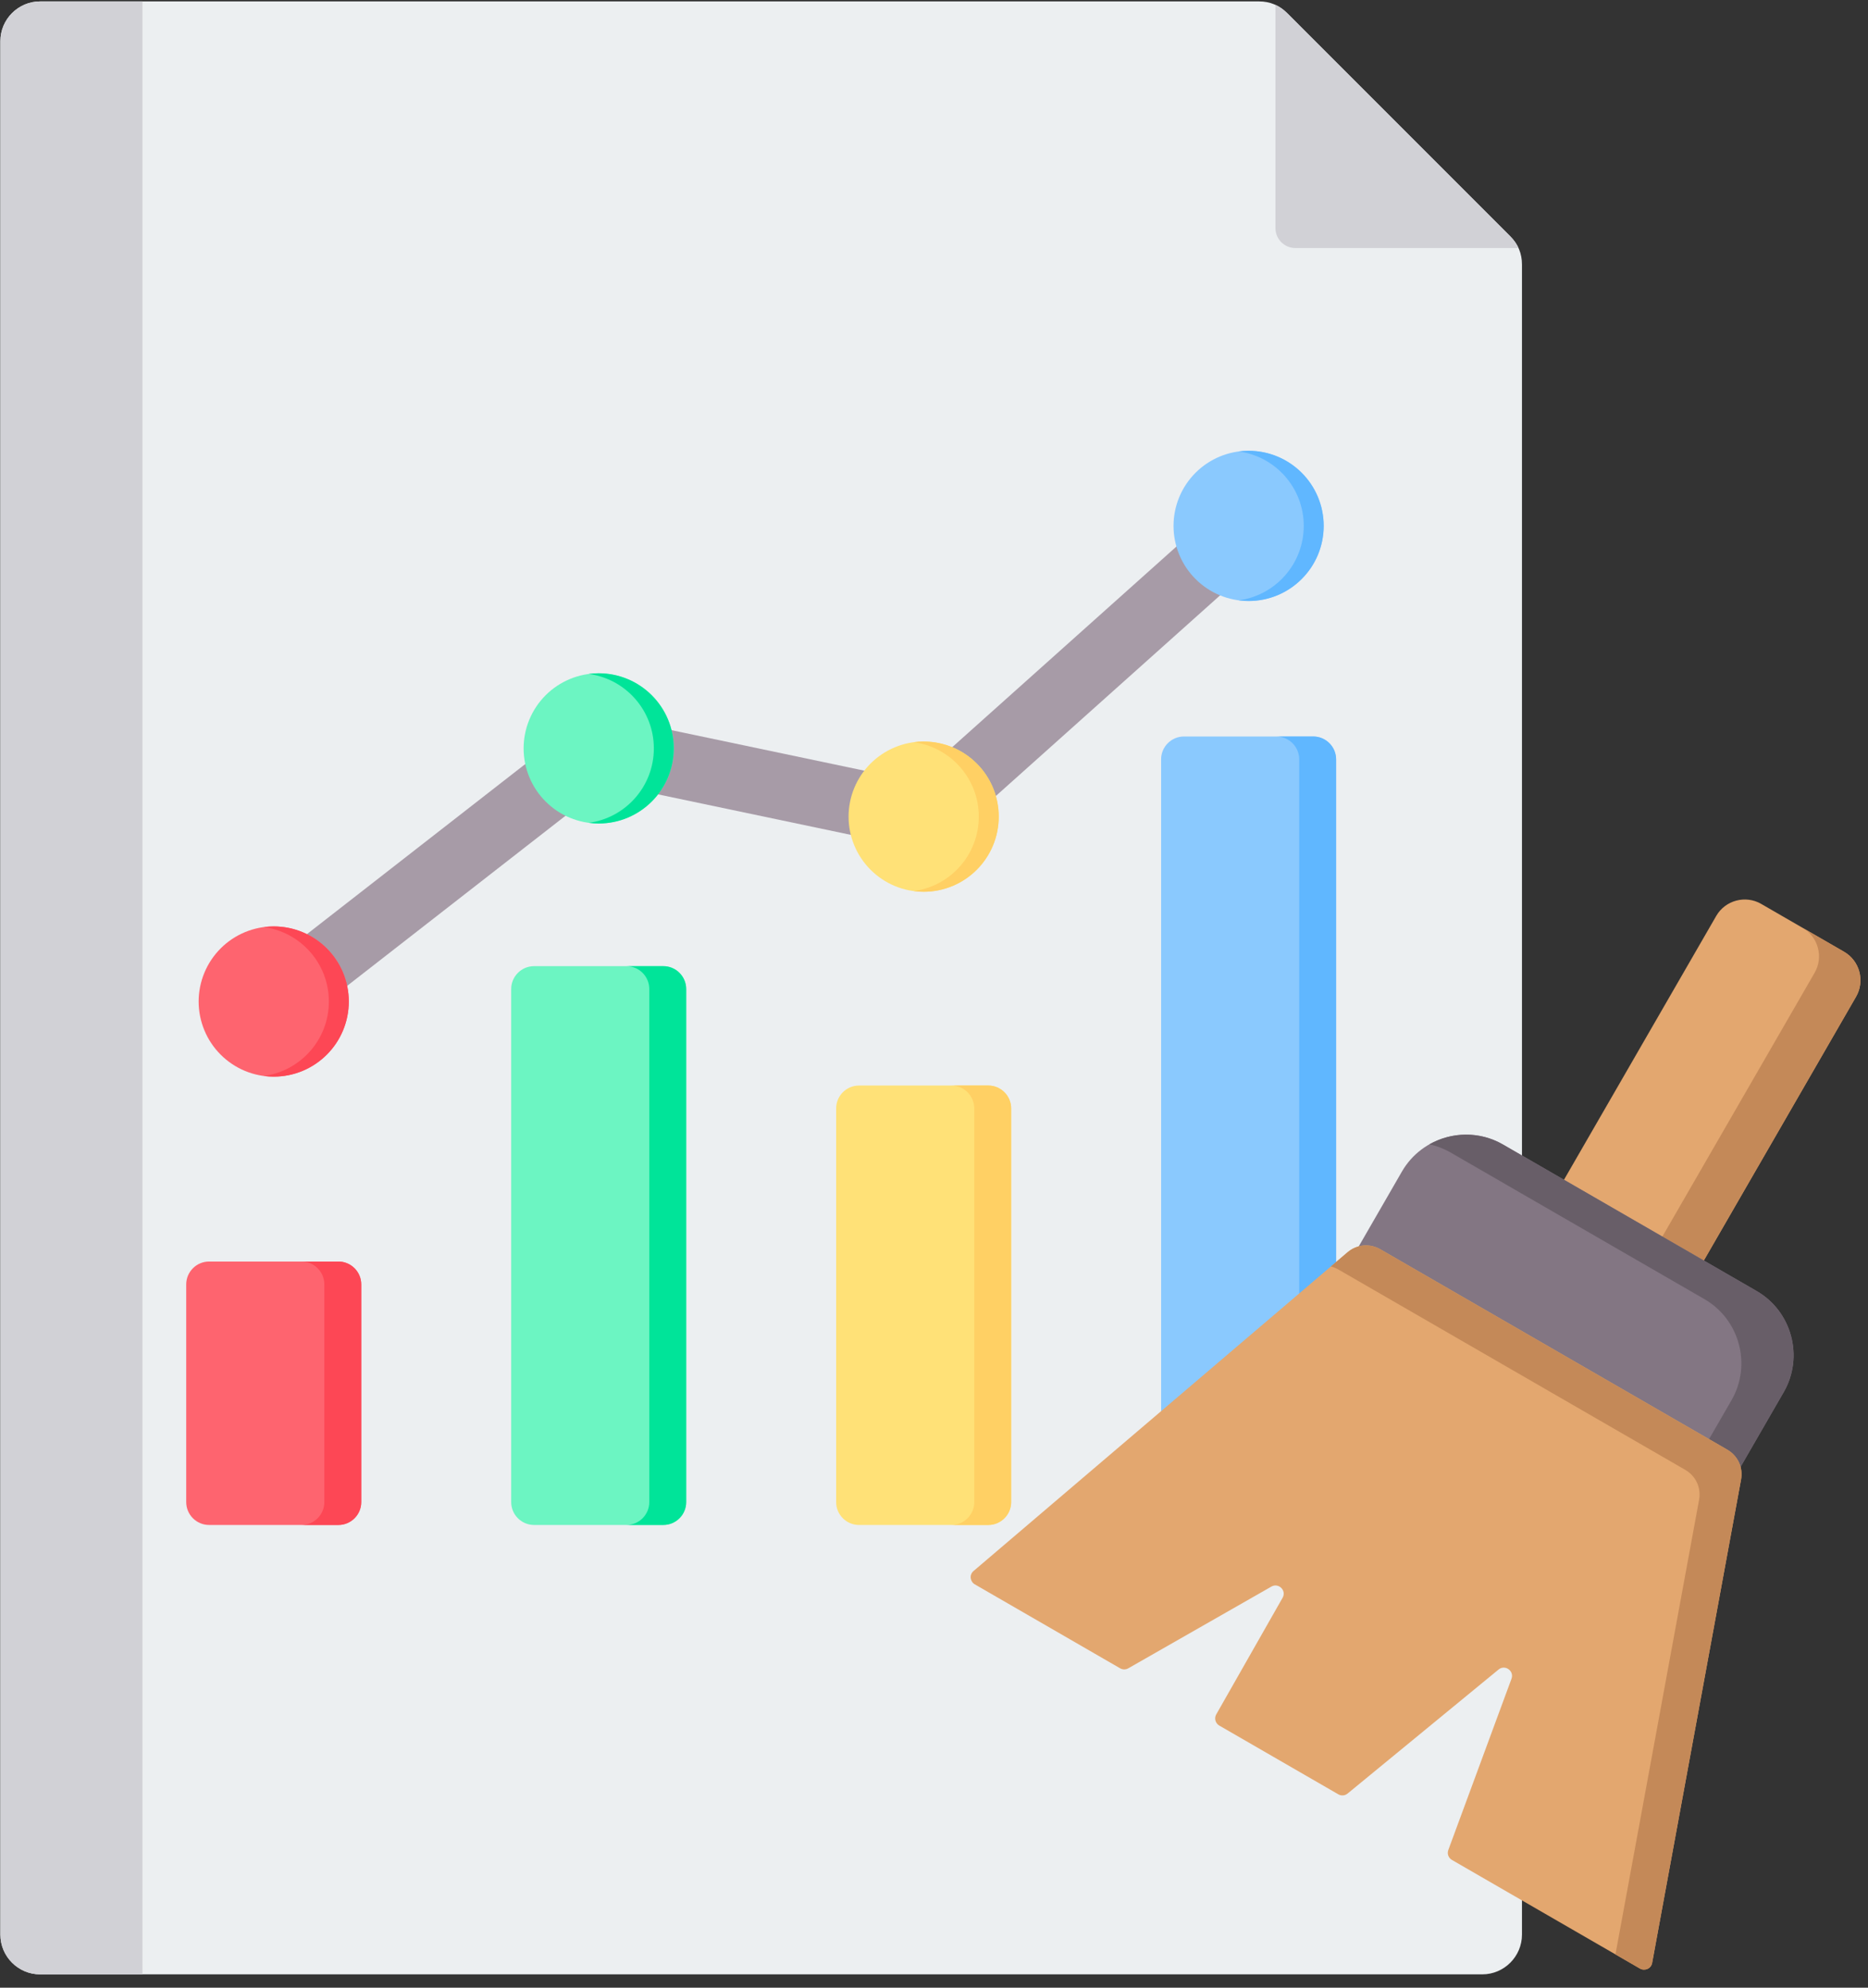 <svg xmlns="http://www.w3.org/2000/svg" xmlns:xlink="http://www.w3.org/1999/xlink" width="470" zoomAndPan="magnify" viewBox="0 0 352.5 375" height="500" preserveAspectRatio="xMidYMid meet" version="1.0"><rect x="0" y="0" width="352.5" height="375" fill="#333333" stroke="none"/><defs><clipPath id="70bab3333c"><path d="M 0 0.266 L 288 0.266 L 288 372.488 L 0 372.488 Z M 0 0.266 " clip-rule="nonzero"/></clipPath><clipPath id="c52f65bd3f"><path d="M 0 0.266 L 27 0.266 L 27 372.488 L 0 372.488 Z M 0 0.266 " clip-rule="nonzero"/></clipPath><clipPath id="e4ea4de0a1"><path d="M 240 0.266 L 287 0.266 L 287 47 L 240 47 Z M 240 0.266 " clip-rule="nonzero"/></clipPath></defs><g clip-path="url(#70bab3333c)"><path fill="#eceff1" d="M 7.574 0.266 L 237.574 0.266 C 239.641 0.266 241.418 1.004 242.879 2.465 L 285.008 44.598 C 286.469 46.059 287.203 47.836 287.203 49.902 L 287.203 364.984 C 287.203 369.117 283.832 372.488 279.703 372.488 L 7.574 372.488 C 3.441 372.488 0.07 369.117 0.07 364.984 L 0.07 7.77 C 0.07 3.637 3.441 0.266 7.574 0.266 Z M 7.574 0.266 " fill-opacity="1" fill-rule="evenodd"/></g><g clip-path="url(#c52f65bd3f)"><path fill="#d1d1d6" d="M 7.574 0.266 L 26.883 0.266 L 26.883 372.488 L 7.574 372.488 C 3.441 372.488 0.07 369.117 0.07 364.984 L 0.07 7.77 C 0.07 3.637 3.441 0.266 7.574 0.266 Z M 7.574 0.266 " fill-opacity="1" fill-rule="evenodd"/></g><g clip-path="url(#e4ea4de0a1)"><path fill="#d1d1d6" d="M 240.684 0.918 C 241.48 1.281 242.215 1.797 242.879 2.465 L 285.008 44.598 C 285.672 45.266 286.188 46 286.551 46.793 L 244.434 46.793 C 242.367 46.793 240.684 45.109 240.684 43.043 Z M 240.684 0.918 " fill-opacity="1" fill-rule="evenodd"/></g><path fill="#fe646f" d="M 39.453 238.004 L 63.855 238.004 C 66.23 238.004 68.168 239.941 68.168 242.316 L 68.168 283.391 C 68.168 285.766 66.23 287.703 63.855 287.703 L 39.453 287.703 C 37.078 287.703 35.141 285.766 35.141 283.391 L 35.141 242.316 C 35.141 239.941 37.078 238.004 39.453 238.004 Z M 39.453 238.004 " fill-opacity="1" fill-rule="evenodd"/><path fill="#fd4755" d="M 56.891 238.004 L 63.855 238.004 C 66.23 238.004 68.168 239.941 68.168 242.316 L 68.168 283.391 C 68.168 285.766 66.23 287.703 63.855 287.703 L 56.891 287.703 C 59.266 287.703 61.203 285.766 61.203 283.391 L 61.203 242.316 C 61.203 239.941 59.266 238.004 56.891 238.004 Z M 56.891 238.004 " fill-opacity="1" fill-rule="evenodd"/><path fill="#6cf5c2" d="M 100.777 182.277 L 125.176 182.277 C 127.551 182.277 129.488 184.215 129.488 186.59 L 129.488 283.391 C 129.488 285.766 127.551 287.703 125.176 287.703 L 100.777 287.703 C 98.402 287.703 96.465 285.766 96.465 283.391 L 96.465 186.59 C 96.465 184.215 98.402 182.277 100.777 182.277 Z M 100.777 182.277 " fill-opacity="1" fill-rule="evenodd"/><path fill="#00e499" d="M 118.215 182.277 L 125.176 182.277 C 127.551 182.277 129.488 184.215 129.488 186.59 L 129.488 283.391 C 129.488 285.766 127.551 287.703 125.176 287.703 L 118.215 287.703 C 120.59 287.703 122.523 285.766 122.523 283.391 L 122.523 186.59 C 122.527 184.215 120.59 182.277 118.215 182.277 Z M 118.215 182.277 " fill-opacity="1" fill-rule="evenodd"/><path fill="#ffe177" d="M 162.098 204.801 C 170.23 204.801 178.363 204.801 186.496 204.801 C 188.871 204.801 190.809 206.738 190.809 209.117 C 190.809 242.867 190.809 249.641 190.809 283.391 C 190.809 285.766 188.871 287.703 186.496 287.703 C 178.363 287.703 170.23 287.703 162.098 287.703 C 159.723 287.703 157.785 285.766 157.785 283.391 C 157.785 249.641 157.785 242.867 157.785 209.117 C 157.785 206.738 159.723 204.801 162.098 204.801 Z M 162.098 204.801 " fill-opacity="1" fill-rule="evenodd"/><path fill="#ffd064" d="M 179.535 204.801 L 186.496 204.801 C 188.871 204.801 190.809 206.738 190.809 209.117 C 190.809 242.867 190.809 249.641 190.809 283.391 C 190.809 285.766 188.871 287.703 186.496 287.703 L 179.535 287.703 C 181.91 287.703 183.848 285.766 183.848 283.391 C 183.848 249.641 183.848 242.867 183.848 209.117 C 183.848 206.738 181.91 204.801 179.535 204.801 Z M 179.535 204.801 " fill-opacity="1" fill-rule="evenodd"/><path fill="#8ac9fe" d="M 223.418 138.949 L 247.816 138.949 C 250.191 138.949 252.129 140.887 252.129 143.262 L 252.129 283.391 C 252.129 285.766 250.191 287.703 247.816 287.703 L 223.418 287.703 C 221.043 287.703 219.105 285.766 219.105 283.391 L 219.105 143.262 C 219.105 140.887 221.043 138.949 223.418 138.949 Z M 223.418 138.949 " fill-opacity="1" fill-rule="evenodd"/><path fill="#60b7ff" d="M 240.855 138.949 L 247.816 138.949 C 250.195 138.949 252.129 140.887 252.129 143.262 L 252.129 283.391 C 252.129 285.766 250.191 287.703 247.816 287.703 L 240.855 287.703 C 243.23 287.703 245.168 285.766 245.168 283.391 L 245.168 143.262 C 245.168 140.887 243.23 138.949 240.855 138.949 Z M 240.855 138.949 " fill-opacity="1" fill-rule="evenodd"/><path fill="#a79ba7" d="M 55.461 193.82 C 52.77 195.922 48.887 195.445 46.785 192.754 C 44.684 190.066 45.16 186.18 47.852 184.078 L 109.172 136.32 C 110.664 135.156 112.52 134.785 114.234 135.141 L 114.238 135.133 L 172.52 147.375 L 231.5 94.613 C 234.043 92.336 237.945 92.555 240.223 95.098 C 242.496 97.641 242.277 101.543 239.738 103.82 L 178.68 158.441 C 177.254 159.867 175.16 160.57 173.039 160.129 L 114.504 147.836 Z M 55.461 193.82 " fill-opacity="1" fill-rule="evenodd"/><path fill="#fe646f" d="M 65.82 188.949 C 65.82 189.879 65.73 190.801 65.547 191.715 C 65.367 192.629 65.098 193.512 64.742 194.371 C 64.387 195.234 63.949 196.051 63.434 196.824 C 62.918 197.598 62.328 198.312 61.672 198.969 C 61.012 199.629 60.297 200.215 59.523 200.73 C 58.75 201.25 57.934 201.688 57.074 202.043 C 56.215 202.398 55.328 202.668 54.418 202.848 C 53.504 203.031 52.582 203.121 51.652 203.121 C 50.723 203.121 49.801 203.031 48.891 202.848 C 47.977 202.668 47.09 202.398 46.23 202.043 C 45.371 201.688 44.555 201.25 43.781 200.73 C 43.008 200.215 42.293 199.629 41.637 198.969 C 40.977 198.312 40.391 197.598 39.875 196.824 C 39.355 196.051 38.922 195.234 38.566 194.371 C 38.207 193.512 37.941 192.629 37.758 191.715 C 37.578 190.801 37.484 189.879 37.484 188.949 C 37.484 188.02 37.578 187.098 37.758 186.188 C 37.941 185.273 38.207 184.387 38.566 183.527 C 38.922 182.668 39.355 181.852 39.875 181.078 C 40.391 180.305 40.977 179.59 41.637 178.93 C 42.293 178.273 43.008 177.684 43.781 177.168 C 44.555 176.652 45.371 176.215 46.23 175.859 C 47.09 175.504 47.977 175.234 48.891 175.051 C 49.801 174.871 50.723 174.781 51.652 174.781 C 52.582 174.781 53.504 174.871 54.418 175.051 C 55.328 175.234 56.215 175.504 57.074 175.859 C 57.934 176.215 58.75 176.652 59.523 177.168 C 60.297 177.684 61.012 178.273 61.672 178.93 C 62.328 179.59 62.918 180.305 63.434 181.078 C 63.949 181.852 64.387 182.668 64.742 183.527 C 65.098 184.387 65.367 185.273 65.547 186.188 C 65.73 187.098 65.82 188.02 65.82 188.949 Z M 65.82 188.949 " fill-opacity="1" fill-rule="nonzero"/><path fill="#fd4755" d="M 51.656 174.781 C 59.48 174.781 65.82 181.125 65.82 188.949 C 65.82 196.777 59.48 203.121 51.656 203.121 C 51.016 203.121 50.387 203.078 49.773 202.996 C 56.707 202.074 62.059 196.137 62.059 188.949 C 62.059 181.762 56.707 175.824 49.773 174.906 C 50.387 174.824 51.016 174.781 51.656 174.781 Z M 51.656 174.781 " fill-opacity="1" fill-rule="evenodd"/><path fill="#6cf5c2" d="M 127.145 141.191 C 127.145 142.125 127.051 143.043 126.871 143.957 C 126.688 144.871 126.422 145.754 126.066 146.617 C 125.707 147.477 125.273 148.293 124.754 149.066 C 124.238 149.84 123.652 150.555 122.992 151.211 C 122.336 151.871 121.621 152.457 120.848 152.977 C 120.074 153.492 119.258 153.93 118.398 154.285 C 117.539 154.641 116.652 154.91 115.738 155.09 C 114.828 155.273 113.906 155.363 112.977 155.363 C 112.047 155.363 111.125 155.273 110.211 155.09 C 109.301 154.91 108.414 154.641 107.555 154.285 C 106.695 153.93 105.879 153.492 105.105 152.977 C 104.332 152.457 103.617 151.871 102.957 151.211 C 102.301 150.555 101.711 149.84 101.195 149.066 C 100.68 148.293 100.242 147.477 99.887 146.617 C 99.531 145.754 99.262 144.871 99.082 143.957 C 98.898 143.043 98.809 142.125 98.809 141.191 C 98.809 140.262 98.898 139.34 99.082 138.43 C 99.262 137.516 99.531 136.629 99.887 135.77 C 100.242 134.91 100.68 134.094 101.195 133.32 C 101.711 132.547 102.301 131.832 102.957 131.172 C 103.617 130.516 104.332 129.926 105.105 129.41 C 105.879 128.895 106.695 128.457 107.555 128.102 C 108.414 127.746 109.301 127.477 110.211 127.297 C 111.125 127.113 112.047 127.023 112.977 127.023 C 113.906 127.023 114.828 127.113 115.738 127.297 C 116.652 127.477 117.539 127.746 118.398 128.102 C 119.258 128.457 120.074 128.895 120.848 129.41 C 121.621 129.926 122.336 130.516 122.992 131.172 C 123.652 131.832 124.238 132.547 124.754 133.32 C 125.273 134.094 125.707 134.91 126.066 135.77 C 126.422 136.629 126.688 137.516 126.871 138.43 C 127.051 139.34 127.145 140.262 127.145 141.191 Z M 127.145 141.191 " fill-opacity="1" fill-rule="nonzero"/><path fill="#00e499" d="M 112.977 127.023 C 120.801 127.023 127.145 133.367 127.145 141.195 C 127.145 149.02 120.801 155.363 112.977 155.363 C 112.336 155.363 111.711 155.32 111.094 155.238 C 118.031 154.32 123.383 148.383 123.383 141.195 C 123.383 134.008 118.031 128.07 111.094 127.148 C 111.711 127.066 112.336 127.023 112.977 127.023 Z M 112.977 127.023 " fill-opacity="1" fill-rule="evenodd"/><path fill="#ffe177" d="M 188.465 154.07 C 188.465 155 188.375 155.922 188.191 156.836 C 188.012 157.746 187.742 158.633 187.387 159.492 C 187.031 160.352 186.594 161.168 186.078 161.941 C 185.559 162.719 184.973 163.434 184.316 164.09 C 183.656 164.75 182.941 165.336 182.168 165.852 C 181.395 166.371 180.578 166.805 179.719 167.164 C 178.859 167.52 177.973 167.785 177.062 167.969 C 176.148 168.148 175.227 168.242 174.297 168.242 C 173.367 168.242 172.445 168.148 171.531 167.969 C 170.621 167.785 169.734 167.52 168.875 167.164 C 168.016 166.805 167.199 166.371 166.426 165.852 C 165.652 165.336 164.938 164.75 164.277 164.09 C 163.621 163.434 163.035 162.719 162.516 161.941 C 162 161.168 161.562 160.352 161.207 159.492 C 160.852 158.633 160.582 157.746 160.402 156.836 C 160.219 155.922 160.129 155 160.129 154.07 C 160.129 153.141 160.219 152.219 160.402 151.305 C 160.582 150.395 160.852 149.508 161.207 148.648 C 161.562 147.789 162 146.973 162.516 146.199 C 163.035 145.426 163.621 144.711 164.277 144.051 C 164.938 143.395 165.652 142.805 166.426 142.289 C 167.199 141.773 168.016 141.336 168.875 140.98 C 169.734 140.625 170.621 140.355 171.531 140.172 C 172.445 139.992 173.367 139.902 174.297 139.902 C 175.227 139.902 176.148 139.992 177.062 140.172 C 177.973 140.355 178.859 140.625 179.719 140.98 C 180.578 141.336 181.395 141.773 182.168 142.289 C 182.941 142.805 183.656 143.395 184.316 144.051 C 184.973 144.711 185.559 145.426 186.078 146.199 C 186.594 146.973 187.031 147.789 187.387 148.648 C 187.742 149.508 188.012 150.395 188.191 151.305 C 188.375 152.219 188.465 153.141 188.465 154.07 Z M 188.465 154.07 " fill-opacity="1" fill-rule="nonzero"/><path fill="#ffd064" d="M 174.297 139.902 C 182.121 139.902 188.465 146.246 188.465 154.07 C 188.465 161.898 182.121 168.242 174.297 168.242 C 173.66 168.242 173.031 168.199 172.418 168.117 C 179.352 167.195 184.703 161.258 184.703 154.07 C 184.703 146.883 179.352 140.945 172.418 140.027 C 173.031 139.945 173.66 139.902 174.297 139.902 Z M 174.297 139.902 " fill-opacity="1" fill-rule="evenodd"/><path fill="#8ac9fe" d="M 249.785 99.215 C 249.785 100.148 249.695 101.066 249.512 101.98 C 249.332 102.895 249.062 103.777 248.707 104.641 C 248.352 105.5 247.914 106.316 247.398 107.09 C 246.879 107.863 246.293 108.578 245.637 109.234 C 244.977 109.895 244.262 110.48 243.488 111 C 242.715 111.516 241.898 111.953 241.039 112.309 C 240.18 112.664 239.293 112.934 238.383 113.113 C 237.469 113.297 236.547 113.387 235.617 113.387 C 234.688 113.387 233.766 113.297 232.855 113.113 C 231.941 112.934 231.055 112.664 230.195 112.309 C 229.336 111.953 228.52 111.516 227.746 111 C 226.973 110.48 226.258 109.895 225.602 109.234 C 224.941 108.578 224.355 107.863 223.836 107.09 C 223.32 106.316 222.883 105.5 222.527 104.641 C 222.172 103.777 221.902 102.895 221.723 101.98 C 221.539 101.066 221.449 100.148 221.449 99.215 C 221.449 98.285 221.539 97.363 221.723 96.453 C 221.902 95.539 222.172 94.652 222.527 93.793 C 222.883 92.934 223.32 92.117 223.836 91.344 C 224.355 90.57 224.941 89.855 225.602 89.195 C 226.258 88.539 226.973 87.949 227.746 87.434 C 228.52 86.918 229.336 86.48 230.195 86.125 C 231.055 85.77 231.941 85.5 232.855 85.32 C 233.766 85.137 234.688 85.047 235.617 85.047 C 236.547 85.047 237.469 85.137 238.383 85.32 C 239.293 85.5 240.18 85.77 241.039 86.125 C 241.898 86.48 242.715 86.918 243.488 87.434 C 244.262 87.949 244.977 88.539 245.637 89.195 C 246.293 89.855 246.879 90.57 247.398 91.344 C 247.914 92.117 248.352 92.934 248.707 93.793 C 249.062 94.652 249.332 95.539 249.512 96.453 C 249.695 97.363 249.785 98.285 249.785 99.215 Z M 249.785 99.215 " fill-opacity="1" fill-rule="nonzero"/><path fill="#60b7ff" d="M 235.617 85.047 C 243.441 85.047 249.785 91.391 249.785 99.215 C 249.785 107.043 243.441 113.387 235.617 113.387 C 234.98 113.387 234.352 113.344 233.738 113.262 C 240.672 112.34 246.023 106.402 246.023 99.215 C 246.023 92.027 240.672 86.09 233.738 85.172 C 234.352 85.09 234.98 85.047 235.617 85.047 Z M 235.617 85.047 " fill-opacity="1" fill-rule="evenodd"/><path fill="#e3a76f" d="M 292.336 239.82 L 307.98 248.855 C 310.938 250.562 314.75 249.539 316.453 246.586 L 350.25 188.035 C 351.957 185.078 350.934 181.266 347.98 179.562 L 332.336 170.527 C 329.383 168.82 325.57 169.844 323.863 172.797 L 290.066 231.348 C 288.359 234.301 289.383 238.113 292.336 239.82 Z M 292.336 239.82 " fill-opacity="1" fill-rule="evenodd"/><path fill="#c48958" d="M 292.336 239.82 L 307.98 248.855 C 310.938 250.562 314.75 249.539 316.453 246.586 L 350.25 188.035 C 351.957 185.078 350.934 181.266 347.98 179.562 L 340.16 175.047 C 343.113 176.754 344.133 180.562 342.43 183.52 L 308.633 242.066 C 306.926 245.023 303.113 246.043 300.16 244.336 Z M 292.336 239.82 " fill-opacity="1" fill-rule="evenodd"/><path fill="#837683" d="M 283.609 215.922 L 331.488 243.57 C 338.137 247.41 340.434 255.988 336.598 262.637 L 325.887 281.188 C 322.051 287.84 313.473 290.137 306.824 286.297 L 258.945 258.652 C 252.297 254.812 250 246.234 253.84 239.586 L 264.547 221.031 C 268.383 214.383 276.961 212.086 283.609 215.922 Z M 283.609 215.922 " fill-opacity="1" fill-rule="evenodd"/><path fill="#685e68" d="M 283.609 215.922 L 331.488 243.57 C 338.137 247.41 340.434 255.988 336.598 262.637 L 325.887 281.188 C 322.793 286.551 316.617 289.082 310.859 287.852 C 312.945 286.668 314.754 284.934 316.035 282.715 L 326.746 264.164 C 330.582 257.516 328.285 248.934 321.637 245.098 L 273.758 217.449 C 272.469 216.703 271.109 216.191 269.727 215.895 C 273.895 213.535 279.18 213.367 283.609 215.922 Z M 283.609 215.922 " fill-opacity="1" fill-rule="evenodd"/><path fill="#e3a76f" d="M 260.5 235.707 L 325.914 273.48 C 327.941 274.652 328.965 276.863 328.539 279.164 L 311.766 370.328 C 311.562 371.445 310.344 371.898 309.465 371.391 L 273.984 350.898 C 273.324 350.52 273.039 349.734 273.305 349.02 L 285.227 316.715 C 285.773 315.23 284 313.98 282.785 314.977 L 254.301 338.371 C 253.789 338.789 253.109 338.844 252.539 338.516 L 230.082 325.547 C 229.348 325.121 229.09 324.176 229.512 323.438 L 242.031 301.441 C 242.82 300.062 241.27 298.555 239.918 299.328 L 212.914 314.746 C 212.422 315.027 211.859 315.023 211.367 314.742 L 183.949 298.906 C 183.07 298.402 182.852 297.121 183.719 296.383 L 254.266 236.273 C 256.047 234.758 258.473 234.535 260.5 235.707 Z M 260.5 235.707 " fill-opacity="1" fill-rule="evenodd"/><path fill="#c48958" d="M 260.5 235.707 L 325.914 273.48 C 327.941 274.652 328.965 276.863 328.539 279.164 L 311.766 370.328 C 311.562 371.445 310.344 371.898 309.465 371.391 L 304.844 368.719 L 320.621 282.977 C 321.043 280.676 320.02 278.465 317.996 277.293 L 252.578 239.52 C 252.117 239.254 251.633 239.059 251.141 238.938 L 254.266 236.273 C 256.047 234.758 258.473 234.535 260.5 235.707 Z M 260.5 235.707 " fill-opacity="1" fill-rule="evenodd"/></svg>